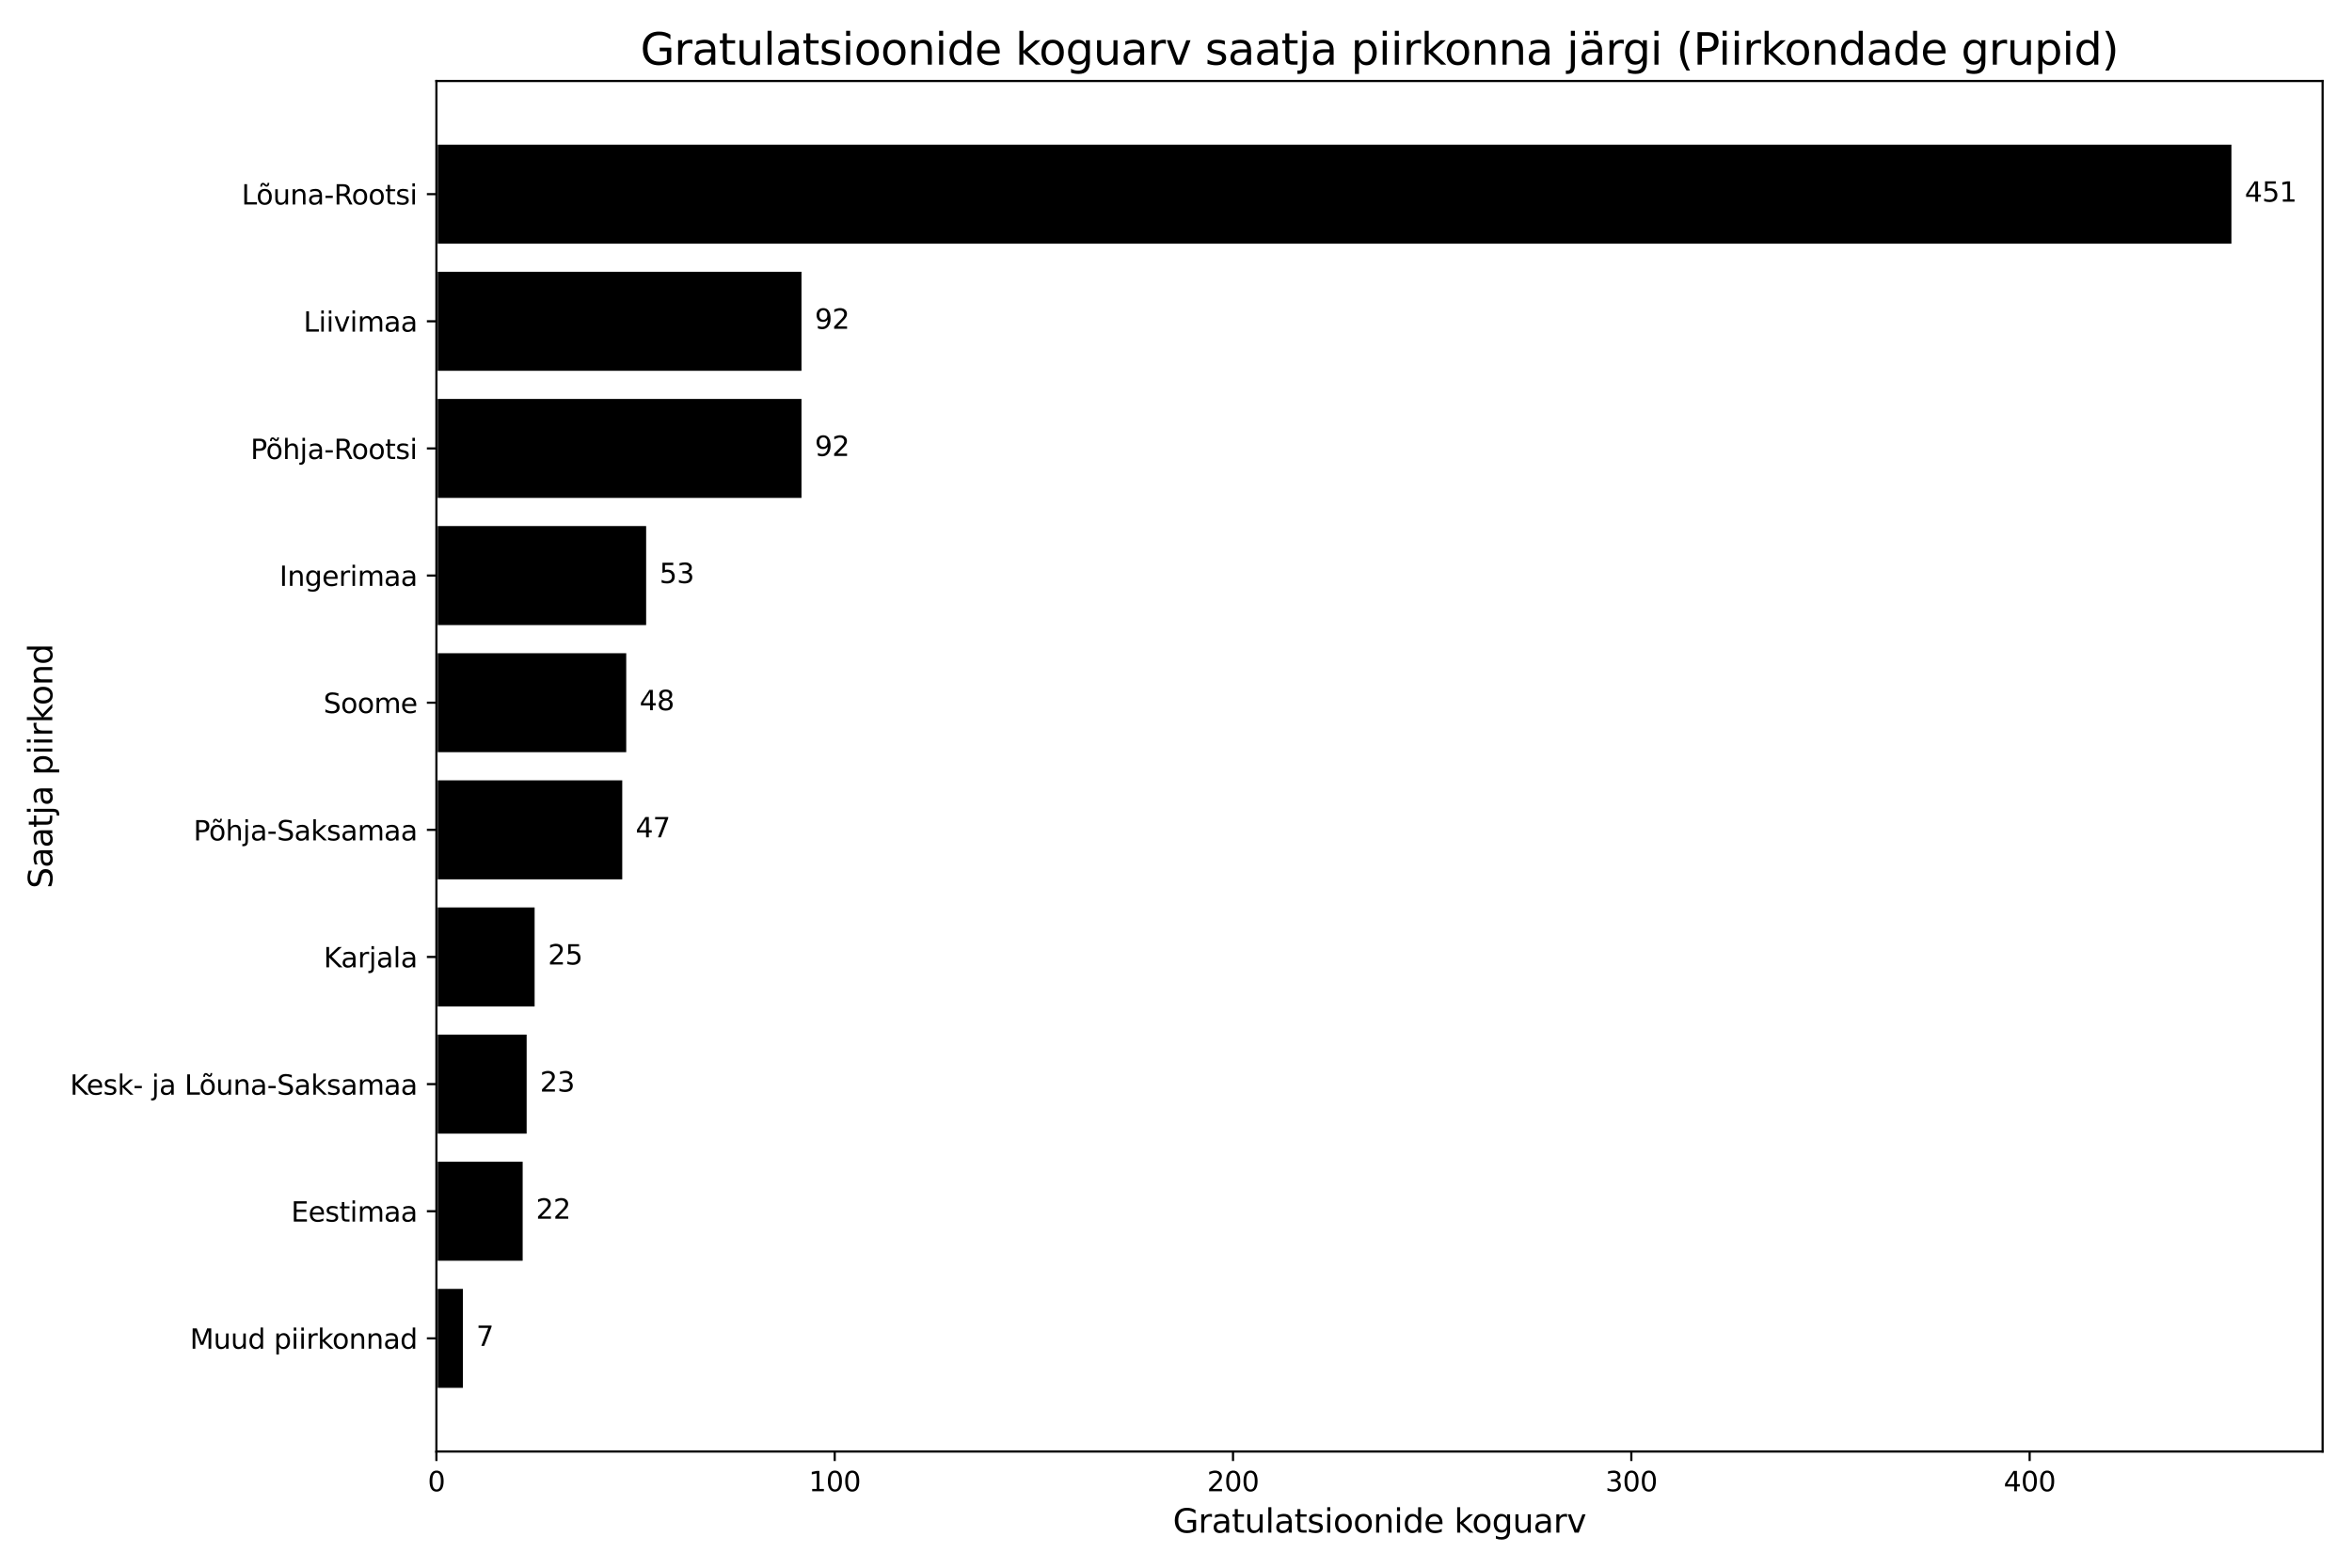 <?xml version="1.0" encoding="utf-8" standalone="no"?>
<!DOCTYPE svg PUBLIC "-//W3C//DTD SVG 1.1//EN"
  "http://www.w3.org/Graphics/SVG/1.1/DTD/svg11.dtd">
<svg xmlns:xlink="http://www.w3.org/1999/xlink" width="864pt" height="576pt" viewBox="0 0 864 576" xmlns="http://www.w3.org/2000/svg" version="1.1">
 <defs>
  <style type="text/css">*{stroke-linejoin: round; stroke-linecap: butt}</style>
 </defs>
 <g id="figure_1">
  <g id="patch_1">
   <path d="M 0 576 
L 864 576 
L 864 0 
L 0 0 
z
" style="fill: #ffffff"/>
  </g>
  <g id="axes_1">
   <g id="patch_2">
    <path d="M 160.31 533.32 
L 853.2 533.32 
L 853.2 29.76 
L 160.31 29.76 
z
" style="fill: #ffffff"/>
   </g>
   <g id="patch_3">
    <path d="M 160.31 52.649 
L 820.205 52.649 
L 820.205 90.019 
L 160.31 90.019 
z
" clip-path="url(#p7a839b1587)" style="stroke: #ffffff; stroke-linejoin: miter"/>
   </g>
   <g id="patch_4">
    <path d="M 160.31 99.362 
L 294.923 99.362 
L 294.923 136.731 
L 160.31 136.731 
z
" clip-path="url(#p7a839b1587)" style="stroke: #ffffff; stroke-linejoin: miter"/>
   </g>
   <g id="patch_5">
    <path d="M 160.31 146.074 
L 294.923 146.074 
L 294.923 183.444 
L 160.31 183.444 
z
" clip-path="url(#p7a839b1587)" style="stroke: #ffffff; stroke-linejoin: miter"/>
   </g>
   <g id="patch_6">
    <path d="M 160.31 192.786 
L 237.859 192.786 
L 237.859 230.156 
L 160.31 230.156 
z
" clip-path="url(#p7a839b1587)" style="stroke: #ffffff; stroke-linejoin: miter"/>
   </g>
   <g id="patch_7">
    <path d="M 160.31 239.499 
L 230.543 239.499 
L 230.543 276.869 
L 160.31 276.869 
z
" clip-path="url(#p7a839b1587)" style="stroke: #ffffff; stroke-linejoin: miter"/>
   </g>
   <g id="patch_8">
    <path d="M 160.31 286.211 
L 229.08 286.211 
L 229.08 323.581 
L 160.31 323.581 
z
" clip-path="url(#p7a839b1587)" style="stroke: #ffffff; stroke-linejoin: miter"/>
   </g>
   <g id="patch_9">
    <path d="M 160.31 332.924 
L 196.89 332.924 
L 196.89 370.294 
L 160.31 370.294 
z
" clip-path="url(#p7a839b1587)" style="stroke: #ffffff; stroke-linejoin: miter"/>
   </g>
   <g id="patch_10">
    <path d="M 160.31 379.636 
L 193.963 379.636 
L 193.963 417.006 
L 160.31 417.006 
z
" clip-path="url(#p7a839b1587)" style="stroke: #ffffff; stroke-linejoin: miter"/>
   </g>
   <g id="patch_11">
    <path d="M 160.31 426.349 
L 192.5 426.349 
L 192.5 463.718 
L 160.31 463.718 
z
" clip-path="url(#p7a839b1587)" style="stroke: #ffffff; stroke-linejoin: miter"/>
   </g>
   <g id="patch_12">
    <path d="M 160.31 473.061 
L 170.552 473.061 
L 170.552 510.431 
L 160.31 510.431 
z
" clip-path="url(#p7a839b1587)" style="stroke: #ffffff; stroke-linejoin: miter"/>
   </g>
   <g id="matplotlib.axis_1">
    <g id="xtick_1">
     <g id="line2d_1">
      <defs>
       <path id="mf12664be70" d="M 0 0 
L 0 3.5 
" style="stroke: #000000; stroke-width: 0.8"/>
      </defs>
      <g>
       <use xlink:href="#mf12664be70" x="160.31" y="533.32" style="stroke: #000000; stroke-width: 0.8"/>
      </g>
     </g>
     <g id="text_1">
      <!-- 0 -->
      <g transform="translate(157.129 547.918) scale(0.1 -0.1)">
       <defs>
        <path id="DejaVuSans-30" d="M 2034 4250 
Q 1547 4250 1301 3770 
Q 1056 3291 1056 2328 
Q 1056 1369 1301 889 
Q 1547 409 2034 409 
Q 2525 409 2770 889 
Q 3016 1369 3016 2328 
Q 3016 3291 2770 3770 
Q 2525 4250 2034 4250 
z
M 2034 4750 
Q 2819 4750 3233 4129 
Q 3647 3509 3647 2328 
Q 3647 1150 3233 529 
Q 2819 -91 2034 -91 
Q 1250 -91 836 529 
Q 422 1150 422 2328 
Q 422 3509 836 4129 
Q 1250 4750 2034 4750 
z
" transform="scale(0.016)"/>
       </defs>
       <use xlink:href="#DejaVuSans-30"/>
      </g>
     </g>
    </g>
    <g id="xtick_2">
     <g id="line2d_2">
      <g>
       <use xlink:href="#mf12664be70" x="306.628" y="533.32" style="stroke: #000000; stroke-width: 0.8"/>
      </g>
     </g>
     <g id="text_2">
      <!-- 100 -->
      <g transform="translate(297.084 547.918) scale(0.1 -0.1)">
       <defs>
        <path id="DejaVuSans-31" d="M 794 531 
L 1825 531 
L 1825 4091 
L 703 3866 
L 703 4441 
L 1819 4666 
L 2450 4666 
L 2450 531 
L 3481 531 
L 3481 0 
L 794 0 
L 794 531 
z
" transform="scale(0.016)"/>
       </defs>
       <use xlink:href="#DejaVuSans-31"/>
       <use xlink:href="#DejaVuSans-30" x="63.623"/>
       <use xlink:href="#DejaVuSans-30" x="127.246"/>
      </g>
     </g>
    </g>
    <g id="xtick_3">
     <g id="line2d_3">
      <g>
       <use xlink:href="#mf12664be70" x="452.946" y="533.32" style="stroke: #000000; stroke-width: 0.8"/>
      </g>
     </g>
     <g id="text_3">
      <!-- 200 -->
      <g transform="translate(443.403 547.918) scale(0.1 -0.1)">
       <defs>
        <path id="DejaVuSans-32" d="M 1228 531 
L 3431 531 
L 3431 0 
L 469 0 
L 469 531 
Q 828 903 1448 1529 
Q 2069 2156 2228 2338 
Q 2531 2678 2651 2914 
Q 2772 3150 2772 3378 
Q 2772 3750 2511 3984 
Q 2250 4219 1831 4219 
Q 1534 4219 1204 4116 
Q 875 4013 500 3803 
L 500 4441 
Q 881 4594 1212 4672 
Q 1544 4750 1819 4750 
Q 2544 4750 2975 4387 
Q 3406 4025 3406 3419 
Q 3406 3131 3298 2873 
Q 3191 2616 2906 2266 
Q 2828 2175 2409 1742 
Q 1991 1309 1228 531 
z
" transform="scale(0.016)"/>
       </defs>
       <use xlink:href="#DejaVuSans-32"/>
       <use xlink:href="#DejaVuSans-30" x="63.623"/>
       <use xlink:href="#DejaVuSans-30" x="127.246"/>
      </g>
     </g>
    </g>
    <g id="xtick_4">
     <g id="line2d_4">
      <g>
       <use xlink:href="#mf12664be70" x="599.265" y="533.32" style="stroke: #000000; stroke-width: 0.8"/>
      </g>
     </g>
     <g id="text_4">
      <!-- 300 -->
      <g transform="translate(589.721 547.918) scale(0.1 -0.1)">
       <defs>
        <path id="DejaVuSans-33" d="M 2597 2516 
Q 3050 2419 3304 2112 
Q 3559 1806 3559 1356 
Q 3559 666 3084 287 
Q 2609 -91 1734 -91 
Q 1441 -91 1130 -33 
Q 819 25 488 141 
L 488 750 
Q 750 597 1062 519 
Q 1375 441 1716 441 
Q 2309 441 2620 675 
Q 2931 909 2931 1356 
Q 2931 1769 2642 2001 
Q 2353 2234 1838 2234 
L 1294 2234 
L 1294 2753 
L 1863 2753 
Q 2328 2753 2575 2939 
Q 2822 3125 2822 3475 
Q 2822 3834 2567 4026 
Q 2313 4219 1838 4219 
Q 1578 4219 1281 4162 
Q 984 4106 628 3988 
L 628 4550 
Q 988 4650 1302 4700 
Q 1616 4750 1894 4750 
Q 2613 4750 3031 4423 
Q 3450 4097 3450 3541 
Q 3450 3153 3228 2886 
Q 3006 2619 2597 2516 
z
" transform="scale(0.016)"/>
       </defs>
       <use xlink:href="#DejaVuSans-33"/>
       <use xlink:href="#DejaVuSans-30" x="63.623"/>
       <use xlink:href="#DejaVuSans-30" x="127.246"/>
      </g>
     </g>
    </g>
    <g id="xtick_5">
     <g id="line2d_5">
      <g>
       <use xlink:href="#mf12664be70" x="745.583" y="533.32" style="stroke: #000000; stroke-width: 0.8"/>
      </g>
     </g>
     <g id="text_5">
      <!-- 400 -->
      <g transform="translate(736.039 547.918) scale(0.1 -0.1)">
       <defs>
        <path id="DejaVuSans-34" d="M 2419 4116 
L 825 1625 
L 2419 1625 
L 2419 4116 
z
M 2253 4666 
L 3047 4666 
L 3047 1625 
L 3713 1625 
L 3713 1100 
L 3047 1100 
L 3047 0 
L 2419 0 
L 2419 1100 
L 313 1100 
L 313 1709 
L 2253 4666 
z
" transform="scale(0.016)"/>
       </defs>
       <use xlink:href="#DejaVuSans-34"/>
       <use xlink:href="#DejaVuSans-30" x="63.623"/>
       <use xlink:href="#DejaVuSans-30" x="127.246"/>
      </g>
     </g>
    </g>
    <g id="text_6">
     <!-- Gratulatsioonide koguarv -->
     <g transform="translate(430.865 563.116) scale(0.12 -0.12)">
      <defs>
       <path id="DejaVuSans-47" d="M 3809 666 
L 3809 1919 
L 2778 1919 
L 2778 2438 
L 4434 2438 
L 4434 434 
Q 4069 175 3628 42 
Q 3188 -91 2688 -91 
Q 1594 -91 976 548 
Q 359 1188 359 2328 
Q 359 3472 976 4111 
Q 1594 4750 2688 4750 
Q 3144 4750 3555 4637 
Q 3966 4525 4313 4306 
L 4313 3634 
Q 3963 3931 3569 4081 
Q 3175 4231 2741 4231 
Q 1884 4231 1454 3753 
Q 1025 3275 1025 2328 
Q 1025 1384 1454 906 
Q 1884 428 2741 428 
Q 3075 428 3337 486 
Q 3600 544 3809 666 
z
" transform="scale(0.016)"/>
       <path id="DejaVuSans-72" d="M 2631 2963 
Q 2534 3019 2420 3045 
Q 2306 3072 2169 3072 
Q 1681 3072 1420 2755 
Q 1159 2438 1159 1844 
L 1159 0 
L 581 0 
L 581 3500 
L 1159 3500 
L 1159 2956 
Q 1341 3275 1631 3429 
Q 1922 3584 2338 3584 
Q 2397 3584 2469 3576 
Q 2541 3569 2628 3553 
L 2631 2963 
z
" transform="scale(0.016)"/>
       <path id="DejaVuSans-61" d="M 2194 1759 
Q 1497 1759 1228 1600 
Q 959 1441 959 1056 
Q 959 750 1161 570 
Q 1363 391 1709 391 
Q 2188 391 2477 730 
Q 2766 1069 2766 1631 
L 2766 1759 
L 2194 1759 
z
M 3341 1997 
L 3341 0 
L 2766 0 
L 2766 531 
Q 2569 213 2275 61 
Q 1981 -91 1556 -91 
Q 1019 -91 701 211 
Q 384 513 384 1019 
Q 384 1609 779 1909 
Q 1175 2209 1959 2209 
L 2766 2209 
L 2766 2266 
Q 2766 2663 2505 2880 
Q 2244 3097 1772 3097 
Q 1472 3097 1187 3025 
Q 903 2953 641 2809 
L 641 3341 
Q 956 3463 1253 3523 
Q 1550 3584 1831 3584 
Q 2591 3584 2966 3190 
Q 3341 2797 3341 1997 
z
" transform="scale(0.016)"/>
       <path id="DejaVuSans-74" d="M 1172 4494 
L 1172 3500 
L 2356 3500 
L 2356 3053 
L 1172 3053 
L 1172 1153 
Q 1172 725 1289 603 
Q 1406 481 1766 481 
L 2356 481 
L 2356 0 
L 1766 0 
Q 1100 0 847 248 
Q 594 497 594 1153 
L 594 3053 
L 172 3053 
L 172 3500 
L 594 3500 
L 594 4494 
L 1172 4494 
z
" transform="scale(0.016)"/>
       <path id="DejaVuSans-75" d="M 544 1381 
L 544 3500 
L 1119 3500 
L 1119 1403 
Q 1119 906 1312 657 
Q 1506 409 1894 409 
Q 2359 409 2629 706 
Q 2900 1003 2900 1516 
L 2900 3500 
L 3475 3500 
L 3475 0 
L 2900 0 
L 2900 538 
Q 2691 219 2414 64 
Q 2138 -91 1772 -91 
Q 1169 -91 856 284 
Q 544 659 544 1381 
z
M 1991 3584 
L 1991 3584 
z
" transform="scale(0.016)"/>
       <path id="DejaVuSans-6c" d="M 603 4863 
L 1178 4863 
L 1178 0 
L 603 0 
L 603 4863 
z
" transform="scale(0.016)"/>
       <path id="DejaVuSans-73" d="M 2834 3397 
L 2834 2853 
Q 2591 2978 2328 3040 
Q 2066 3103 1784 3103 
Q 1356 3103 1142 2972 
Q 928 2841 928 2578 
Q 928 2378 1081 2264 
Q 1234 2150 1697 2047 
L 1894 2003 
Q 2506 1872 2764 1633 
Q 3022 1394 3022 966 
Q 3022 478 2636 193 
Q 2250 -91 1575 -91 
Q 1294 -91 989 -36 
Q 684 19 347 128 
L 347 722 
Q 666 556 975 473 
Q 1284 391 1588 391 
Q 1994 391 2212 530 
Q 2431 669 2431 922 
Q 2431 1156 2273 1281 
Q 2116 1406 1581 1522 
L 1381 1569 
Q 847 1681 609 1914 
Q 372 2147 372 2553 
Q 372 3047 722 3315 
Q 1072 3584 1716 3584 
Q 2034 3584 2315 3537 
Q 2597 3491 2834 3397 
z
" transform="scale(0.016)"/>
       <path id="DejaVuSans-69" d="M 603 3500 
L 1178 3500 
L 1178 0 
L 603 0 
L 603 3500 
z
M 603 4863 
L 1178 4863 
L 1178 4134 
L 603 4134 
L 603 4863 
z
" transform="scale(0.016)"/>
       <path id="DejaVuSans-6f" d="M 1959 3097 
Q 1497 3097 1228 2736 
Q 959 2375 959 1747 
Q 959 1119 1226 758 
Q 1494 397 1959 397 
Q 2419 397 2687 759 
Q 2956 1122 2956 1747 
Q 2956 2369 2687 2733 
Q 2419 3097 1959 3097 
z
M 1959 3584 
Q 2709 3584 3137 3096 
Q 3566 2609 3566 1747 
Q 3566 888 3137 398 
Q 2709 -91 1959 -91 
Q 1206 -91 779 398 
Q 353 888 353 1747 
Q 353 2609 779 3096 
Q 1206 3584 1959 3584 
z
" transform="scale(0.016)"/>
       <path id="DejaVuSans-6e" d="M 3513 2113 
L 3513 0 
L 2938 0 
L 2938 2094 
Q 2938 2591 2744 2837 
Q 2550 3084 2163 3084 
Q 1697 3084 1428 2787 
Q 1159 2491 1159 1978 
L 1159 0 
L 581 0 
L 581 3500 
L 1159 3500 
L 1159 2956 
Q 1366 3272 1645 3428 
Q 1925 3584 2291 3584 
Q 2894 3584 3203 3211 
Q 3513 2838 3513 2113 
z
" transform="scale(0.016)"/>
       <path id="DejaVuSans-64" d="M 2906 2969 
L 2906 4863 
L 3481 4863 
L 3481 0 
L 2906 0 
L 2906 525 
Q 2725 213 2448 61 
Q 2172 -91 1784 -91 
Q 1150 -91 751 415 
Q 353 922 353 1747 
Q 353 2572 751 3078 
Q 1150 3584 1784 3584 
Q 2172 3584 2448 3432 
Q 2725 3281 2906 2969 
z
M 947 1747 
Q 947 1113 1208 752 
Q 1469 391 1925 391 
Q 2381 391 2643 752 
Q 2906 1113 2906 1747 
Q 2906 2381 2643 2742 
Q 2381 3103 1925 3103 
Q 1469 3103 1208 2742 
Q 947 2381 947 1747 
z
" transform="scale(0.016)"/>
       <path id="DejaVuSans-65" d="M 3597 1894 
L 3597 1613 
L 953 1613 
Q 991 1019 1311 708 
Q 1631 397 2203 397 
Q 2534 397 2845 478 
Q 3156 559 3463 722 
L 3463 178 
Q 3153 47 2828 -22 
Q 2503 -91 2169 -91 
Q 1331 -91 842 396 
Q 353 884 353 1716 
Q 353 2575 817 3079 
Q 1281 3584 2069 3584 
Q 2775 3584 3186 3129 
Q 3597 2675 3597 1894 
z
M 3022 2063 
Q 3016 2534 2758 2815 
Q 2500 3097 2075 3097 
Q 1594 3097 1305 2825 
Q 1016 2553 972 2059 
L 3022 2063 
z
" transform="scale(0.016)"/>
       <path id="DejaVuSans-20" transform="scale(0.016)"/>
       <path id="DejaVuSans-6b" d="M 581 4863 
L 1159 4863 
L 1159 1991 
L 2875 3500 
L 3609 3500 
L 1753 1863 
L 3688 0 
L 2938 0 
L 1159 1709 
L 1159 0 
L 581 0 
L 581 4863 
z
" transform="scale(0.016)"/>
       <path id="DejaVuSans-67" d="M 2906 1791 
Q 2906 2416 2648 2759 
Q 2391 3103 1925 3103 
Q 1463 3103 1205 2759 
Q 947 2416 947 1791 
Q 947 1169 1205 825 
Q 1463 481 1925 481 
Q 2391 481 2648 825 
Q 2906 1169 2906 1791 
z
M 3481 434 
Q 3481 -459 3084 -895 
Q 2688 -1331 1869 -1331 
Q 1566 -1331 1297 -1286 
Q 1028 -1241 775 -1147 
L 775 -588 
Q 1028 -725 1275 -790 
Q 1522 -856 1778 -856 
Q 2344 -856 2625 -561 
Q 2906 -266 2906 331 
L 2906 616 
Q 2728 306 2450 153 
Q 2172 0 1784 0 
Q 1141 0 747 490 
Q 353 981 353 1791 
Q 353 2603 747 3093 
Q 1141 3584 1784 3584 
Q 2172 3584 2450 3431 
Q 2728 3278 2906 2969 
L 2906 3500 
L 3481 3500 
L 3481 434 
z
" transform="scale(0.016)"/>
       <path id="DejaVuSans-76" d="M 191 3500 
L 800 3500 
L 1894 563 
L 2988 3500 
L 3597 3500 
L 2284 0 
L 1503 0 
L 191 3500 
z
" transform="scale(0.016)"/>
      </defs>
      <use xlink:href="#DejaVuSans-47"/>
      <use xlink:href="#DejaVuSans-72" x="77.49"/>
      <use xlink:href="#DejaVuSans-61" x="118.604"/>
      <use xlink:href="#DejaVuSans-74" x="179.883"/>
      <use xlink:href="#DejaVuSans-75" x="219.092"/>
      <use xlink:href="#DejaVuSans-6c" x="282.471"/>
      <use xlink:href="#DejaVuSans-61" x="310.254"/>
      <use xlink:href="#DejaVuSans-74" x="371.533"/>
      <use xlink:href="#DejaVuSans-73" x="410.742"/>
      <use xlink:href="#DejaVuSans-69" x="462.842"/>
      <use xlink:href="#DejaVuSans-6f" x="490.625"/>
      <use xlink:href="#DejaVuSans-6f" x="551.807"/>
      <use xlink:href="#DejaVuSans-6e" x="612.988"/>
      <use xlink:href="#DejaVuSans-69" x="676.367"/>
      <use xlink:href="#DejaVuSans-64" x="704.15"/>
      <use xlink:href="#DejaVuSans-65" x="767.627"/>
      <use xlink:href="#DejaVuSans-20" x="829.15"/>
      <use xlink:href="#DejaVuSans-6b" x="860.938"/>
      <use xlink:href="#DejaVuSans-6f" x="915.223"/>
      <use xlink:href="#DejaVuSans-67" x="976.404"/>
      <use xlink:href="#DejaVuSans-75" x="1039.881"/>
      <use xlink:href="#DejaVuSans-61" x="1103.26"/>
      <use xlink:href="#DejaVuSans-72" x="1164.539"/>
      <use xlink:href="#DejaVuSans-76" x="1205.652"/>
     </g>
    </g>
   </g>
   <g id="matplotlib.axis_2">
    <g id="ytick_1">
     <g id="line2d_6">
      <defs>
       <path id="mdcc8eed259" d="M 0 0 
L -3.5 0 
" style="stroke: #000000; stroke-width: 0.8"/>
      </defs>
      <g>
       <use xlink:href="#mdcc8eed259" x="160.31" y="71.334" style="stroke: #000000; stroke-width: 0.8"/>
      </g>
     </g>
     <g id="text_7">
      <!-- Lõuna-Rootsi -->
      <g transform="translate(88.74 75.133) scale(0.1 -0.1)">
       <defs>
        <path id="DejaVuSans-4c" d="M 628 4666 
L 1259 4666 
L 1259 531 
L 3531 531 
L 3531 0 
L 628 0 
L 628 4666 
z
" transform="scale(0.016)"/>
        <path id="DejaVuSans-f5" d="M 1959 3097 
Q 1497 3097 1228 2736 
Q 959 2375 959 1747 
Q 959 1119 1226 758 
Q 1494 397 1959 397 
Q 2419 397 2687 759 
Q 2956 1122 2956 1747 
Q 2956 2369 2687 2733 
Q 2419 3097 1959 3097 
z
M 1959 3584 
Q 2709 3584 3137 3096 
Q 3566 2609 3566 1747 
Q 3566 888 3137 398 
Q 2709 -91 1959 -91 
Q 1206 -91 779 398 
Q 353 888 353 1747 
Q 353 2609 779 3096 
Q 1206 3584 1959 3584 
z
M 1947 4281 
L 1769 4453 
Q 1700 4516 1648 4545 
Q 1597 4575 1556 4575 
Q 1438 4575 1381 4461 
Q 1325 4347 1319 4091 
L 928 4091 
Q 934 4513 1093 4742 
Q 1253 4972 1538 4972 
Q 1656 4972 1756 4928 
Q 1856 4884 1972 4781 
L 2150 4609 
Q 2219 4547 2270 4517 
Q 2322 4488 2363 4488 
Q 2481 4488 2537 4602 
Q 2594 4716 2600 4972 
L 2991 4972 
Q 2984 4550 2825 4320 
Q 2666 4091 2381 4091 
Q 2263 4091 2163 4134 
Q 2063 4178 1947 4281 
z
" transform="scale(0.016)"/>
        <path id="DejaVuSans-2d" d="M 313 2009 
L 1997 2009 
L 1997 1497 
L 313 1497 
L 313 2009 
z
" transform="scale(0.016)"/>
        <path id="DejaVuSans-52" d="M 2841 2188 
Q 3044 2119 3236 1894 
Q 3428 1669 3622 1275 
L 4263 0 
L 3584 0 
L 2988 1197 
Q 2756 1666 2539 1819 
Q 2322 1972 1947 1972 
L 1259 1972 
L 1259 0 
L 628 0 
L 628 4666 
L 2053 4666 
Q 2853 4666 3247 4331 
Q 3641 3997 3641 3322 
Q 3641 2881 3436 2590 
Q 3231 2300 2841 2188 
z
M 1259 4147 
L 1259 2491 
L 2053 2491 
Q 2509 2491 2742 2702 
Q 2975 2913 2975 3322 
Q 2975 3731 2742 3939 
Q 2509 4147 2053 4147 
L 1259 4147 
z
" transform="scale(0.016)"/>
       </defs>
       <use xlink:href="#DejaVuSans-4c"/>
       <use xlink:href="#DejaVuSans-f5" x="53.963"/>
       <use xlink:href="#DejaVuSans-75" x="115.145"/>
       <use xlink:href="#DejaVuSans-6e" x="178.523"/>
       <use xlink:href="#DejaVuSans-61" x="241.902"/>
       <use xlink:href="#DejaVuSans-2d" x="303.182"/>
       <use xlink:href="#DejaVuSans-52" x="339.266"/>
       <use xlink:href="#DejaVuSans-6f" x="404.248"/>
       <use xlink:href="#DejaVuSans-6f" x="465.43"/>
       <use xlink:href="#DejaVuSans-74" x="526.611"/>
       <use xlink:href="#DejaVuSans-73" x="565.82"/>
       <use xlink:href="#DejaVuSans-69" x="617.92"/>
      </g>
     </g>
    </g>
    <g id="ytick_2">
     <g id="line2d_7">
      <g>
       <use xlink:href="#mdcc8eed259" x="160.31" y="118.046" style="stroke: #000000; stroke-width: 0.8"/>
      </g>
     </g>
     <g id="text_8">
      <!-- Liivimaa -->
      <g transform="translate(111.488 121.846) scale(0.1 -0.1)">
       <defs>
        <path id="DejaVuSans-6d" d="M 3328 2828 
Q 3544 3216 3844 3400 
Q 4144 3584 4550 3584 
Q 5097 3584 5394 3201 
Q 5691 2819 5691 2113 
L 5691 0 
L 5113 0 
L 5113 2094 
Q 5113 2597 4934 2840 
Q 4756 3084 4391 3084 
Q 3944 3084 3684 2787 
Q 3425 2491 3425 1978 
L 3425 0 
L 2847 0 
L 2847 2094 
Q 2847 2600 2669 2842 
Q 2491 3084 2119 3084 
Q 1678 3084 1418 2786 
Q 1159 2488 1159 1978 
L 1159 0 
L 581 0 
L 581 3500 
L 1159 3500 
L 1159 2956 
Q 1356 3278 1631 3431 
Q 1906 3584 2284 3584 
Q 2666 3584 2933 3390 
Q 3200 3197 3328 2828 
z
" transform="scale(0.016)"/>
       </defs>
       <use xlink:href="#DejaVuSans-4c"/>
       <use xlink:href="#DejaVuSans-69" x="55.713"/>
       <use xlink:href="#DejaVuSans-69" x="83.496"/>
       <use xlink:href="#DejaVuSans-76" x="111.279"/>
       <use xlink:href="#DejaVuSans-69" x="170.459"/>
       <use xlink:href="#DejaVuSans-6d" x="198.242"/>
       <use xlink:href="#DejaVuSans-61" x="295.654"/>
       <use xlink:href="#DejaVuSans-61" x="356.934"/>
      </g>
     </g>
    </g>
    <g id="ytick_3">
     <g id="line2d_8">
      <g>
       <use xlink:href="#mdcc8eed259" x="160.31" y="164.759" style="stroke: #000000; stroke-width: 0.8"/>
      </g>
     </g>
     <g id="text_9">
      <!-- Põhja-Rootsi -->
      <g transform="translate(92.029 168.643) scale(0.1 -0.1)">
       <defs>
        <path id="DejaVuSans-50" d="M 1259 4147 
L 1259 2394 
L 2053 2394 
Q 2494 2394 2734 2622 
Q 2975 2850 2975 3272 
Q 2975 3691 2734 3919 
Q 2494 4147 2053 4147 
L 1259 4147 
z
M 628 4666 
L 2053 4666 
Q 2838 4666 3239 4311 
Q 3641 3956 3641 3272 
Q 3641 2581 3239 2228 
Q 2838 1875 2053 1875 
L 1259 1875 
L 1259 0 
L 628 0 
L 628 4666 
z
" transform="scale(0.016)"/>
        <path id="DejaVuSans-68" d="M 3513 2113 
L 3513 0 
L 2938 0 
L 2938 2094 
Q 2938 2591 2744 2837 
Q 2550 3084 2163 3084 
Q 1697 3084 1428 2787 
Q 1159 2491 1159 1978 
L 1159 0 
L 581 0 
L 581 4863 
L 1159 4863 
L 1159 2956 
Q 1366 3272 1645 3428 
Q 1925 3584 2291 3584 
Q 2894 3584 3203 3211 
Q 3513 2838 3513 2113 
z
" transform="scale(0.016)"/>
        <path id="DejaVuSans-6a" d="M 603 3500 
L 1178 3500 
L 1178 -63 
Q 1178 -731 923 -1031 
Q 669 -1331 103 -1331 
L -116 -1331 
L -116 -844 
L 38 -844 
Q 366 -844 484 -692 
Q 603 -541 603 -63 
L 603 3500 
z
M 603 4863 
L 1178 4863 
L 1178 4134 
L 603 4134 
L 603 4863 
z
" transform="scale(0.016)"/>
       </defs>
       <use xlink:href="#DejaVuSans-50"/>
       <use xlink:href="#DejaVuSans-f5" x="56.678"/>
       <use xlink:href="#DejaVuSans-68" x="117.859"/>
       <use xlink:href="#DejaVuSans-6a" x="181.238"/>
       <use xlink:href="#DejaVuSans-61" x="209.021"/>
       <use xlink:href="#DejaVuSans-2d" x="270.301"/>
       <use xlink:href="#DejaVuSans-52" x="306.385"/>
       <use xlink:href="#DejaVuSans-6f" x="371.367"/>
       <use xlink:href="#DejaVuSans-6f" x="432.549"/>
       <use xlink:href="#DejaVuSans-74" x="493.73"/>
       <use xlink:href="#DejaVuSans-73" x="532.939"/>
       <use xlink:href="#DejaVuSans-69" x="585.039"/>
      </g>
     </g>
    </g>
    <g id="ytick_4">
     <g id="line2d_9">
      <g>
       <use xlink:href="#mdcc8eed259" x="160.31" y="211.471" style="stroke: #000000; stroke-width: 0.8"/>
      </g>
     </g>
     <g id="text_10">
      <!-- Ingerimaa -->
      <g transform="translate(102.635 215.271) scale(0.1 -0.1)">
       <defs>
        <path id="DejaVuSans-49" d="M 628 4666 
L 1259 4666 
L 1259 0 
L 628 0 
L 628 4666 
z
" transform="scale(0.016)"/>
       </defs>
       <use xlink:href="#DejaVuSans-49"/>
       <use xlink:href="#DejaVuSans-6e" x="29.492"/>
       <use xlink:href="#DejaVuSans-67" x="92.871"/>
       <use xlink:href="#DejaVuSans-65" x="156.348"/>
       <use xlink:href="#DejaVuSans-72" x="217.871"/>
       <use xlink:href="#DejaVuSans-69" x="258.984"/>
       <use xlink:href="#DejaVuSans-6d" x="286.768"/>
       <use xlink:href="#DejaVuSans-61" x="384.18"/>
       <use xlink:href="#DejaVuSans-61" x="445.459"/>
      </g>
     </g>
    </g>
    <g id="ytick_5">
     <g id="line2d_10">
      <g>
       <use xlink:href="#mdcc8eed259" x="160.31" y="258.184" style="stroke: #000000; stroke-width: 0.8"/>
      </g>
     </g>
     <g id="text_11">
      <!-- Soome -->
      <g transform="translate(118.83 261.983) scale(0.1 -0.1)">
       <defs>
        <path id="DejaVuSans-53" d="M 3425 4513 
L 3425 3897 
Q 3066 4069 2747 4153 
Q 2428 4238 2131 4238 
Q 1616 4238 1336 4038 
Q 1056 3838 1056 3469 
Q 1056 3159 1242 3001 
Q 1428 2844 1947 2747 
L 2328 2669 
Q 3034 2534 3370 2195 
Q 3706 1856 3706 1288 
Q 3706 609 3251 259 
Q 2797 -91 1919 -91 
Q 1588 -91 1214 -16 
Q 841 59 441 206 
L 441 856 
Q 825 641 1194 531 
Q 1563 422 1919 422 
Q 2459 422 2753 634 
Q 3047 847 3047 1241 
Q 3047 1584 2836 1778 
Q 2625 1972 2144 2069 
L 1759 2144 
Q 1053 2284 737 2584 
Q 422 2884 422 3419 
Q 422 4038 858 4394 
Q 1294 4750 2059 4750 
Q 2388 4750 2728 4690 
Q 3069 4631 3425 4513 
z
" transform="scale(0.016)"/>
       </defs>
       <use xlink:href="#DejaVuSans-53"/>
       <use xlink:href="#DejaVuSans-6f" x="63.477"/>
       <use xlink:href="#DejaVuSans-6f" x="124.658"/>
       <use xlink:href="#DejaVuSans-6d" x="185.84"/>
       <use xlink:href="#DejaVuSans-65" x="283.252"/>
      </g>
     </g>
    </g>
    <g id="ytick_6">
     <g id="line2d_11">
      <g>
       <use xlink:href="#mdcc8eed259" x="160.31" y="304.896" style="stroke: #000000; stroke-width: 0.8"/>
      </g>
     </g>
     <g id="text_12">
      <!-- Põhja-Saksamaa -->
      <g transform="translate(71.071 308.781) scale(0.1 -0.1)">
       <use xlink:href="#DejaVuSans-50"/>
       <use xlink:href="#DejaVuSans-f5" x="56.678"/>
       <use xlink:href="#DejaVuSans-68" x="117.859"/>
       <use xlink:href="#DejaVuSans-6a" x="181.238"/>
       <use xlink:href="#DejaVuSans-61" x="209.021"/>
       <use xlink:href="#DejaVuSans-2d" x="270.301"/>
       <use xlink:href="#DejaVuSans-53" x="306.385"/>
       <use xlink:href="#DejaVuSans-61" x="369.861"/>
       <use xlink:href="#DejaVuSans-6b" x="431.141"/>
       <use xlink:href="#DejaVuSans-73" x="489.051"/>
       <use xlink:href="#DejaVuSans-61" x="541.15"/>
       <use xlink:href="#DejaVuSans-6d" x="602.43"/>
       <use xlink:href="#DejaVuSans-61" x="699.842"/>
       <use xlink:href="#DejaVuSans-61" x="761.121"/>
      </g>
     </g>
    </g>
    <g id="ytick_7">
     <g id="line2d_12">
      <g>
       <use xlink:href="#mdcc8eed259" x="160.31" y="351.609" style="stroke: #000000; stroke-width: 0.8"/>
      </g>
     </g>
     <g id="text_13">
      <!-- Karjala -->
      <g transform="translate(118.876 355.408) scale(0.1 -0.1)">
       <defs>
        <path id="DejaVuSans-4b" d="M 628 4666 
L 1259 4666 
L 1259 2694 
L 3353 4666 
L 4166 4666 
L 1850 2491 
L 4331 0 
L 3500 0 
L 1259 2247 
L 1259 0 
L 628 0 
L 628 4666 
z
" transform="scale(0.016)"/>
       </defs>
       <use xlink:href="#DejaVuSans-4b"/>
       <use xlink:href="#DejaVuSans-61" x="63.826"/>
       <use xlink:href="#DejaVuSans-72" x="125.105"/>
       <use xlink:href="#DejaVuSans-6a" x="166.219"/>
       <use xlink:href="#DejaVuSans-61" x="194.002"/>
       <use xlink:href="#DejaVuSans-6c" x="255.281"/>
       <use xlink:href="#DejaVuSans-61" x="283.064"/>
      </g>
     </g>
    </g>
    <g id="ytick_8">
     <g id="line2d_13">
      <g>
       <use xlink:href="#mdcc8eed259" x="160.31" y="398.321" style="stroke: #000000; stroke-width: 0.8"/>
      </g>
     </g>
     <g id="text_14">
      <!-- Kesk- ja Lõuna-Saksamaa -->
      <g transform="translate(25.701 402.205) scale(0.1 -0.1)">
       <use xlink:href="#DejaVuSans-4b"/>
       <use xlink:href="#DejaVuSans-65" x="60.576"/>
       <use xlink:href="#DejaVuSans-73" x="122.1"/>
       <use xlink:href="#DejaVuSans-6b" x="174.199"/>
       <use xlink:href="#DejaVuSans-2d" x="232.109"/>
       <use xlink:href="#DejaVuSans-20" x="268.193"/>
       <use xlink:href="#DejaVuSans-6a" x="299.98"/>
       <use xlink:href="#DejaVuSans-61" x="327.764"/>
       <use xlink:href="#DejaVuSans-20" x="389.043"/>
       <use xlink:href="#DejaVuSans-4c" x="420.83"/>
       <use xlink:href="#DejaVuSans-f5" x="474.793"/>
       <use xlink:href="#DejaVuSans-75" x="535.975"/>
       <use xlink:href="#DejaVuSans-6e" x="599.354"/>
       <use xlink:href="#DejaVuSans-61" x="662.732"/>
       <use xlink:href="#DejaVuSans-2d" x="724.012"/>
       <use xlink:href="#DejaVuSans-53" x="760.096"/>
       <use xlink:href="#DejaVuSans-61" x="823.572"/>
       <use xlink:href="#DejaVuSans-6b" x="884.852"/>
       <use xlink:href="#DejaVuSans-73" x="942.762"/>
       <use xlink:href="#DejaVuSans-61" x="994.861"/>
       <use xlink:href="#DejaVuSans-6d" x="1056.141"/>
       <use xlink:href="#DejaVuSans-61" x="1153.553"/>
       <use xlink:href="#DejaVuSans-61" x="1214.832"/>
      </g>
     </g>
    </g>
    <g id="ytick_9">
     <g id="line2d_14">
      <g>
       <use xlink:href="#mdcc8eed259" x="160.31" y="445.034" style="stroke: #000000; stroke-width: 0.8"/>
      </g>
     </g>
     <g id="text_15">
      <!-- Eestimaa -->
      <g transform="translate(106.933 448.833) scale(0.1 -0.1)">
       <defs>
        <path id="DejaVuSans-45" d="M 628 4666 
L 3578 4666 
L 3578 4134 
L 1259 4134 
L 1259 2753 
L 3481 2753 
L 3481 2222 
L 1259 2222 
L 1259 531 
L 3634 531 
L 3634 0 
L 628 0 
L 628 4666 
z
" transform="scale(0.016)"/>
       </defs>
       <use xlink:href="#DejaVuSans-45"/>
       <use xlink:href="#DejaVuSans-65" x="63.184"/>
       <use xlink:href="#DejaVuSans-73" x="124.707"/>
       <use xlink:href="#DejaVuSans-74" x="176.807"/>
       <use xlink:href="#DejaVuSans-69" x="216.016"/>
       <use xlink:href="#DejaVuSans-6d" x="243.799"/>
       <use xlink:href="#DejaVuSans-61" x="341.211"/>
       <use xlink:href="#DejaVuSans-61" x="402.49"/>
      </g>
     </g>
    </g>
    <g id="ytick_10">
     <g id="line2d_15">
      <g>
       <use xlink:href="#mdcc8eed259" x="160.31" y="491.746" style="stroke: #000000; stroke-width: 0.8"/>
      </g>
     </g>
     <g id="text_16">
      <!-- Muud piirkonnad -->
      <g transform="translate(69.766 495.545) scale(0.1 -0.1)">
       <defs>
        <path id="DejaVuSans-4d" d="M 628 4666 
L 1569 4666 
L 2759 1491 
L 3956 4666 
L 4897 4666 
L 4897 0 
L 4281 0 
L 4281 4097 
L 3078 897 
L 2444 897 
L 1241 4097 
L 1241 0 
L 628 0 
L 628 4666 
z
" transform="scale(0.016)"/>
        <path id="DejaVuSans-70" d="M 1159 525 
L 1159 -1331 
L 581 -1331 
L 581 3500 
L 1159 3500 
L 1159 2969 
Q 1341 3281 1617 3432 
Q 1894 3584 2278 3584 
Q 2916 3584 3314 3078 
Q 3713 2572 3713 1747 
Q 3713 922 3314 415 
Q 2916 -91 2278 -91 
Q 1894 -91 1617 61 
Q 1341 213 1159 525 
z
M 3116 1747 
Q 3116 2381 2855 2742 
Q 2594 3103 2138 3103 
Q 1681 3103 1420 2742 
Q 1159 2381 1159 1747 
Q 1159 1113 1420 752 
Q 1681 391 2138 391 
Q 2594 391 2855 752 
Q 3116 1113 3116 1747 
z
" transform="scale(0.016)"/>
       </defs>
       <use xlink:href="#DejaVuSans-4d"/>
       <use xlink:href="#DejaVuSans-75" x="86.279"/>
       <use xlink:href="#DejaVuSans-75" x="149.658"/>
       <use xlink:href="#DejaVuSans-64" x="213.037"/>
       <use xlink:href="#DejaVuSans-20" x="276.514"/>
       <use xlink:href="#DejaVuSans-70" x="308.301"/>
       <use xlink:href="#DejaVuSans-69" x="371.777"/>
       <use xlink:href="#DejaVuSans-69" x="399.561"/>
       <use xlink:href="#DejaVuSans-72" x="427.344"/>
       <use xlink:href="#DejaVuSans-6b" x="468.457"/>
       <use xlink:href="#DejaVuSans-6f" x="522.742"/>
       <use xlink:href="#DejaVuSans-6e" x="583.924"/>
       <use xlink:href="#DejaVuSans-6e" x="647.303"/>
       <use xlink:href="#DejaVuSans-61" x="710.682"/>
       <use xlink:href="#DejaVuSans-64" x="771.961"/>
      </g>
     </g>
    </g>
    <g id="text_17">
     <!-- Saatja piirkond -->
     <g transform="translate(19.205 326.455) rotate(-90) scale(0.12 -0.12)">
      <use xlink:href="#DejaVuSans-53"/>
      <use xlink:href="#DejaVuSans-61" x="63.477"/>
      <use xlink:href="#DejaVuSans-61" x="124.756"/>
      <use xlink:href="#DejaVuSans-74" x="186.035"/>
      <use xlink:href="#DejaVuSans-6a" x="225.244"/>
      <use xlink:href="#DejaVuSans-61" x="253.027"/>
      <use xlink:href="#DejaVuSans-20" x="314.307"/>
      <use xlink:href="#DejaVuSans-70" x="346.094"/>
      <use xlink:href="#DejaVuSans-69" x="409.57"/>
      <use xlink:href="#DejaVuSans-69" x="437.354"/>
      <use xlink:href="#DejaVuSans-72" x="465.137"/>
      <use xlink:href="#DejaVuSans-6b" x="506.25"/>
      <use xlink:href="#DejaVuSans-6f" x="560.535"/>
      <use xlink:href="#DejaVuSans-6e" x="621.717"/>
      <use xlink:href="#DejaVuSans-64" x="685.096"/>
     </g>
    </g>
   </g>
   <g id="patch_13">
    <path d="M 160.31 533.32 
L 160.31 29.76 
" style="fill: none; stroke: #000000; stroke-width: 0.8; stroke-linejoin: miter; stroke-linecap: square"/>
   </g>
   <g id="patch_14">
    <path d="M 853.2 533.32 
L 853.2 29.76 
" style="fill: none; stroke: #000000; stroke-width: 0.8; stroke-linejoin: miter; stroke-linecap: square"/>
   </g>
   <g id="patch_15">
    <path d="M 160.31 533.32 
L 853.2 533.32 
" style="fill: none; stroke: #000000; stroke-width: 0.8; stroke-linejoin: miter; stroke-linecap: square"/>
   </g>
   <g id="patch_16">
    <path d="M 160.31 29.76 
L 853.2 29.76 
" style="fill: none; stroke: #000000; stroke-width: 0.8; stroke-linejoin: miter; stroke-linecap: square"/>
   </g>
   <g id="text_18">
    <!-- 451 -->
    <g transform="translate(824.595 74.093) scale(0.1 -0.1)">
     <defs>
      <path id="DejaVuSans-35" d="M 691 4666 
L 3169 4666 
L 3169 4134 
L 1269 4134 
L 1269 2991 
Q 1406 3038 1543 3061 
Q 1681 3084 1819 3084 
Q 2600 3084 3056 2656 
Q 3513 2228 3513 1497 
Q 3513 744 3044 326 
Q 2575 -91 1722 -91 
Q 1428 -91 1123 -41 
Q 819 9 494 109 
L 494 744 
Q 775 591 1075 516 
Q 1375 441 1709 441 
Q 2250 441 2565 725 
Q 2881 1009 2881 1497 
Q 2881 1984 2565 2268 
Q 2250 2553 1709 2553 
Q 1456 2553 1204 2497 
Q 953 2441 691 2322 
L 691 4666 
z
" transform="scale(0.016)"/>
     </defs>
     <use xlink:href="#DejaVuSans-34"/>
     <use xlink:href="#DejaVuSans-35" x="63.623"/>
     <use xlink:href="#DejaVuSans-31" x="127.246"/>
    </g>
   </g>
   <g id="text_19">
    <!-- 92 -->
    <g transform="translate(299.312 120.806) scale(0.1 -0.1)">
     <defs>
      <path id="DejaVuSans-39" d="M 703 97 
L 703 672 
Q 941 559 1184 500 
Q 1428 441 1663 441 
Q 2288 441 2617 861 
Q 2947 1281 2994 2138 
Q 2813 1869 2534 1725 
Q 2256 1581 1919 1581 
Q 1219 1581 811 2004 
Q 403 2428 403 3163 
Q 403 3881 828 4315 
Q 1253 4750 1959 4750 
Q 2769 4750 3195 4129 
Q 3622 3509 3622 2328 
Q 3622 1225 3098 567 
Q 2575 -91 1691 -91 
Q 1453 -91 1209 -44 
Q 966 3 703 97 
z
M 1959 2075 
Q 2384 2075 2632 2365 
Q 2881 2656 2881 3163 
Q 2881 3666 2632 3958 
Q 2384 4250 1959 4250 
Q 1534 4250 1286 3958 
Q 1038 3666 1038 3163 
Q 1038 2656 1286 2365 
Q 1534 2075 1959 2075 
z
" transform="scale(0.016)"/>
     </defs>
     <use xlink:href="#DejaVuSans-39"/>
     <use xlink:href="#DejaVuSans-32" x="63.623"/>
    </g>
   </g>
   <g id="text_20">
    <!-- 92 -->
    <g transform="translate(299.312 167.518) scale(0.1 -0.1)">
     <use xlink:href="#DejaVuSans-39"/>
     <use xlink:href="#DejaVuSans-32" x="63.623"/>
    </g>
   </g>
   <g id="text_21">
    <!-- 53 -->
    <g transform="translate(242.248 214.231) scale(0.1 -0.1)">
     <use xlink:href="#DejaVuSans-35"/>
     <use xlink:href="#DejaVuSans-33" x="63.623"/>
    </g>
   </g>
   <g id="text_22">
    <!-- 48 -->
    <g transform="translate(234.932 260.943) scale(0.1 -0.1)">
     <defs>
      <path id="DejaVuSans-38" d="M 2034 2216 
Q 1584 2216 1326 1975 
Q 1069 1734 1069 1313 
Q 1069 891 1326 650 
Q 1584 409 2034 409 
Q 2484 409 2743 651 
Q 3003 894 3003 1313 
Q 3003 1734 2745 1975 
Q 2488 2216 2034 2216 
z
M 1403 2484 
Q 997 2584 770 2862 
Q 544 3141 544 3541 
Q 544 4100 942 4425 
Q 1341 4750 2034 4750 
Q 2731 4750 3128 4425 
Q 3525 4100 3525 3541 
Q 3525 3141 3298 2862 
Q 3072 2584 2669 2484 
Q 3125 2378 3379 2068 
Q 3634 1759 3634 1313 
Q 3634 634 3220 271 
Q 2806 -91 2034 -91 
Q 1263 -91 848 271 
Q 434 634 434 1313 
Q 434 1759 690 2068 
Q 947 2378 1403 2484 
z
M 1172 3481 
Q 1172 3119 1398 2916 
Q 1625 2713 2034 2713 
Q 2441 2713 2670 2916 
Q 2900 3119 2900 3481 
Q 2900 3844 2670 4047 
Q 2441 4250 2034 4250 
Q 1625 4250 1398 4047 
Q 1172 3844 1172 3481 
z
" transform="scale(0.016)"/>
     </defs>
     <use xlink:href="#DejaVuSans-34"/>
     <use xlink:href="#DejaVuSans-38" x="63.623"/>
    </g>
   </g>
   <g id="text_23">
    <!-- 47 -->
    <g transform="translate(233.469 307.656) scale(0.1 -0.1)">
     <defs>
      <path id="DejaVuSans-37" d="M 525 4666 
L 3525 4666 
L 3525 4397 
L 1831 0 
L 1172 0 
L 2766 4134 
L 525 4134 
L 525 4666 
z
" transform="scale(0.016)"/>
     </defs>
     <use xlink:href="#DejaVuSans-34"/>
     <use xlink:href="#DejaVuSans-37" x="63.623"/>
    </g>
   </g>
   <g id="text_24">
    <!-- 25 -->
    <g transform="translate(201.279 354.368) scale(0.1 -0.1)">
     <use xlink:href="#DejaVuSans-32"/>
     <use xlink:href="#DejaVuSans-35" x="63.623"/>
    </g>
   </g>
   <g id="text_25">
    <!-- 23 -->
    <g transform="translate(198.353 401.08) scale(0.1 -0.1)">
     <use xlink:href="#DejaVuSans-32"/>
     <use xlink:href="#DejaVuSans-33" x="63.623"/>
    </g>
   </g>
   <g id="text_26">
    <!-- 22 -->
    <g transform="translate(196.89 447.793) scale(0.1 -0.1)">
     <use xlink:href="#DejaVuSans-32"/>
     <use xlink:href="#DejaVuSans-32" x="63.623"/>
    </g>
   </g>
   <g id="text_27">
    <!-- 7 -->
    <g transform="translate(174.942 494.505) scale(0.1 -0.1)">
     <use xlink:href="#DejaVuSans-37"/>
    </g>
   </g>
   <g id="text_28">
    <!-- Gratulatsioonide koguarv saatja piirkonna järgi (Piirkondade grupid) -->
    <g transform="translate(235.227 23.76) scale(0.16 -0.16)">
     <defs>
      <path id="DejaVuSans-e4" d="M 2194 1759 
Q 1497 1759 1228 1600 
Q 959 1441 959 1056 
Q 959 750 1161 570 
Q 1363 391 1709 391 
Q 2188 391 2477 730 
Q 2766 1069 2766 1631 
L 2766 1759 
L 2194 1759 
z
M 3341 1997 
L 3341 0 
L 2766 0 
L 2766 531 
Q 2569 213 2275 61 
Q 1981 -91 1556 -91 
Q 1019 -91 701 211 
Q 384 513 384 1019 
Q 384 1609 779 1909 
Q 1175 2209 1959 2209 
L 2766 2209 
L 2766 2266 
Q 2766 2663 2505 2880 
Q 2244 3097 1772 3097 
Q 1472 3097 1187 3025 
Q 903 2953 641 2809 
L 641 3341 
Q 956 3463 1253 3523 
Q 1550 3584 1831 3584 
Q 2591 3584 2966 3190 
Q 3341 2797 3341 1997 
z
M 2150 4850 
L 2784 4850 
L 2784 4219 
L 2150 4219 
L 2150 4850 
z
M 928 4850 
L 1563 4850 
L 1563 4219 
L 928 4219 
L 928 4850 
z
" transform="scale(0.016)"/>
      <path id="DejaVuSans-28" d="M 1984 4856 
Q 1566 4138 1362 3434 
Q 1159 2731 1159 2009 
Q 1159 1288 1364 580 
Q 1569 -128 1984 -844 
L 1484 -844 
Q 1016 -109 783 600 
Q 550 1309 550 2009 
Q 550 2706 781 3412 
Q 1013 4119 1484 4856 
L 1984 4856 
z
" transform="scale(0.016)"/>
      <path id="DejaVuSans-29" d="M 513 4856 
L 1013 4856 
Q 1481 4119 1714 3412 
Q 1947 2706 1947 2009 
Q 1947 1309 1714 600 
Q 1481 -109 1013 -844 
L 513 -844 
Q 928 -128 1133 580 
Q 1338 1288 1338 2009 
Q 1338 2731 1133 3434 
Q 928 4138 513 4856 
z
" transform="scale(0.016)"/>
     </defs>
     <use xlink:href="#DejaVuSans-47"/>
     <use xlink:href="#DejaVuSans-72" x="77.49"/>
     <use xlink:href="#DejaVuSans-61" x="118.604"/>
     <use xlink:href="#DejaVuSans-74" x="179.883"/>
     <use xlink:href="#DejaVuSans-75" x="219.092"/>
     <use xlink:href="#DejaVuSans-6c" x="282.471"/>
     <use xlink:href="#DejaVuSans-61" x="310.254"/>
     <use xlink:href="#DejaVuSans-74" x="371.533"/>
     <use xlink:href="#DejaVuSans-73" x="410.742"/>
     <use xlink:href="#DejaVuSans-69" x="462.842"/>
     <use xlink:href="#DejaVuSans-6f" x="490.625"/>
     <use xlink:href="#DejaVuSans-6f" x="551.807"/>
     <use xlink:href="#DejaVuSans-6e" x="612.988"/>
     <use xlink:href="#DejaVuSans-69" x="676.367"/>
     <use xlink:href="#DejaVuSans-64" x="704.15"/>
     <use xlink:href="#DejaVuSans-65" x="767.627"/>
     <use xlink:href="#DejaVuSans-20" x="829.15"/>
     <use xlink:href="#DejaVuSans-6b" x="860.938"/>
     <use xlink:href="#DejaVuSans-6f" x="915.223"/>
     <use xlink:href="#DejaVuSans-67" x="976.404"/>
     <use xlink:href="#DejaVuSans-75" x="1039.881"/>
     <use xlink:href="#DejaVuSans-61" x="1103.26"/>
     <use xlink:href="#DejaVuSans-72" x="1164.539"/>
     <use xlink:href="#DejaVuSans-76" x="1205.652"/>
     <use xlink:href="#DejaVuSans-20" x="1264.832"/>
     <use xlink:href="#DejaVuSans-73" x="1296.619"/>
     <use xlink:href="#DejaVuSans-61" x="1348.719"/>
     <use xlink:href="#DejaVuSans-61" x="1409.998"/>
     <use xlink:href="#DejaVuSans-74" x="1471.277"/>
     <use xlink:href="#DejaVuSans-6a" x="1510.486"/>
     <use xlink:href="#DejaVuSans-61" x="1538.27"/>
     <use xlink:href="#DejaVuSans-20" x="1599.549"/>
     <use xlink:href="#DejaVuSans-70" x="1631.336"/>
     <use xlink:href="#DejaVuSans-69" x="1694.812"/>
     <use xlink:href="#DejaVuSans-69" x="1722.596"/>
     <use xlink:href="#DejaVuSans-72" x="1750.379"/>
     <use xlink:href="#DejaVuSans-6b" x="1791.492"/>
     <use xlink:href="#DejaVuSans-6f" x="1845.777"/>
     <use xlink:href="#DejaVuSans-6e" x="1906.959"/>
     <use xlink:href="#DejaVuSans-6e" x="1970.338"/>
     <use xlink:href="#DejaVuSans-61" x="2033.717"/>
     <use xlink:href="#DejaVuSans-20" x="2094.996"/>
     <use xlink:href="#DejaVuSans-6a" x="2126.783"/>
     <use xlink:href="#DejaVuSans-e4" x="2154.566"/>
     <use xlink:href="#DejaVuSans-72" x="2215.846"/>
     <use xlink:href="#DejaVuSans-67" x="2255.209"/>
     <use xlink:href="#DejaVuSans-69" x="2318.686"/>
     <use xlink:href="#DejaVuSans-20" x="2346.469"/>
     <use xlink:href="#DejaVuSans-28" x="2378.256"/>
     <use xlink:href="#DejaVuSans-50" x="2417.27"/>
     <use xlink:href="#DejaVuSans-69" x="2475.322"/>
     <use xlink:href="#DejaVuSans-69" x="2503.105"/>
     <use xlink:href="#DejaVuSans-72" x="2530.889"/>
     <use xlink:href="#DejaVuSans-6b" x="2572.002"/>
     <use xlink:href="#DejaVuSans-6f" x="2626.287"/>
     <use xlink:href="#DejaVuSans-6e" x="2687.469"/>
     <use xlink:href="#DejaVuSans-64" x="2750.848"/>
     <use xlink:href="#DejaVuSans-61" x="2814.324"/>
     <use xlink:href="#DejaVuSans-64" x="2875.604"/>
     <use xlink:href="#DejaVuSans-65" x="2939.08"/>
     <use xlink:href="#DejaVuSans-20" x="3000.604"/>
     <use xlink:href="#DejaVuSans-67" x="3032.391"/>
     <use xlink:href="#DejaVuSans-72" x="3095.867"/>
     <use xlink:href="#DejaVuSans-75" x="3136.98"/>
     <use xlink:href="#DejaVuSans-70" x="3200.359"/>
     <use xlink:href="#DejaVuSans-69" x="3263.836"/>
     <use xlink:href="#DejaVuSans-64" x="3291.619"/>
     <use xlink:href="#DejaVuSans-29" x="3355.096"/>
    </g>
   </g>
  </g>
 </g>
 <defs>
  <clipPath id="p7a839b1587">
   <rect x="160.31" y="29.76" width="692.89" height="503.56"/>
  </clipPath>
 </defs>
</svg>
